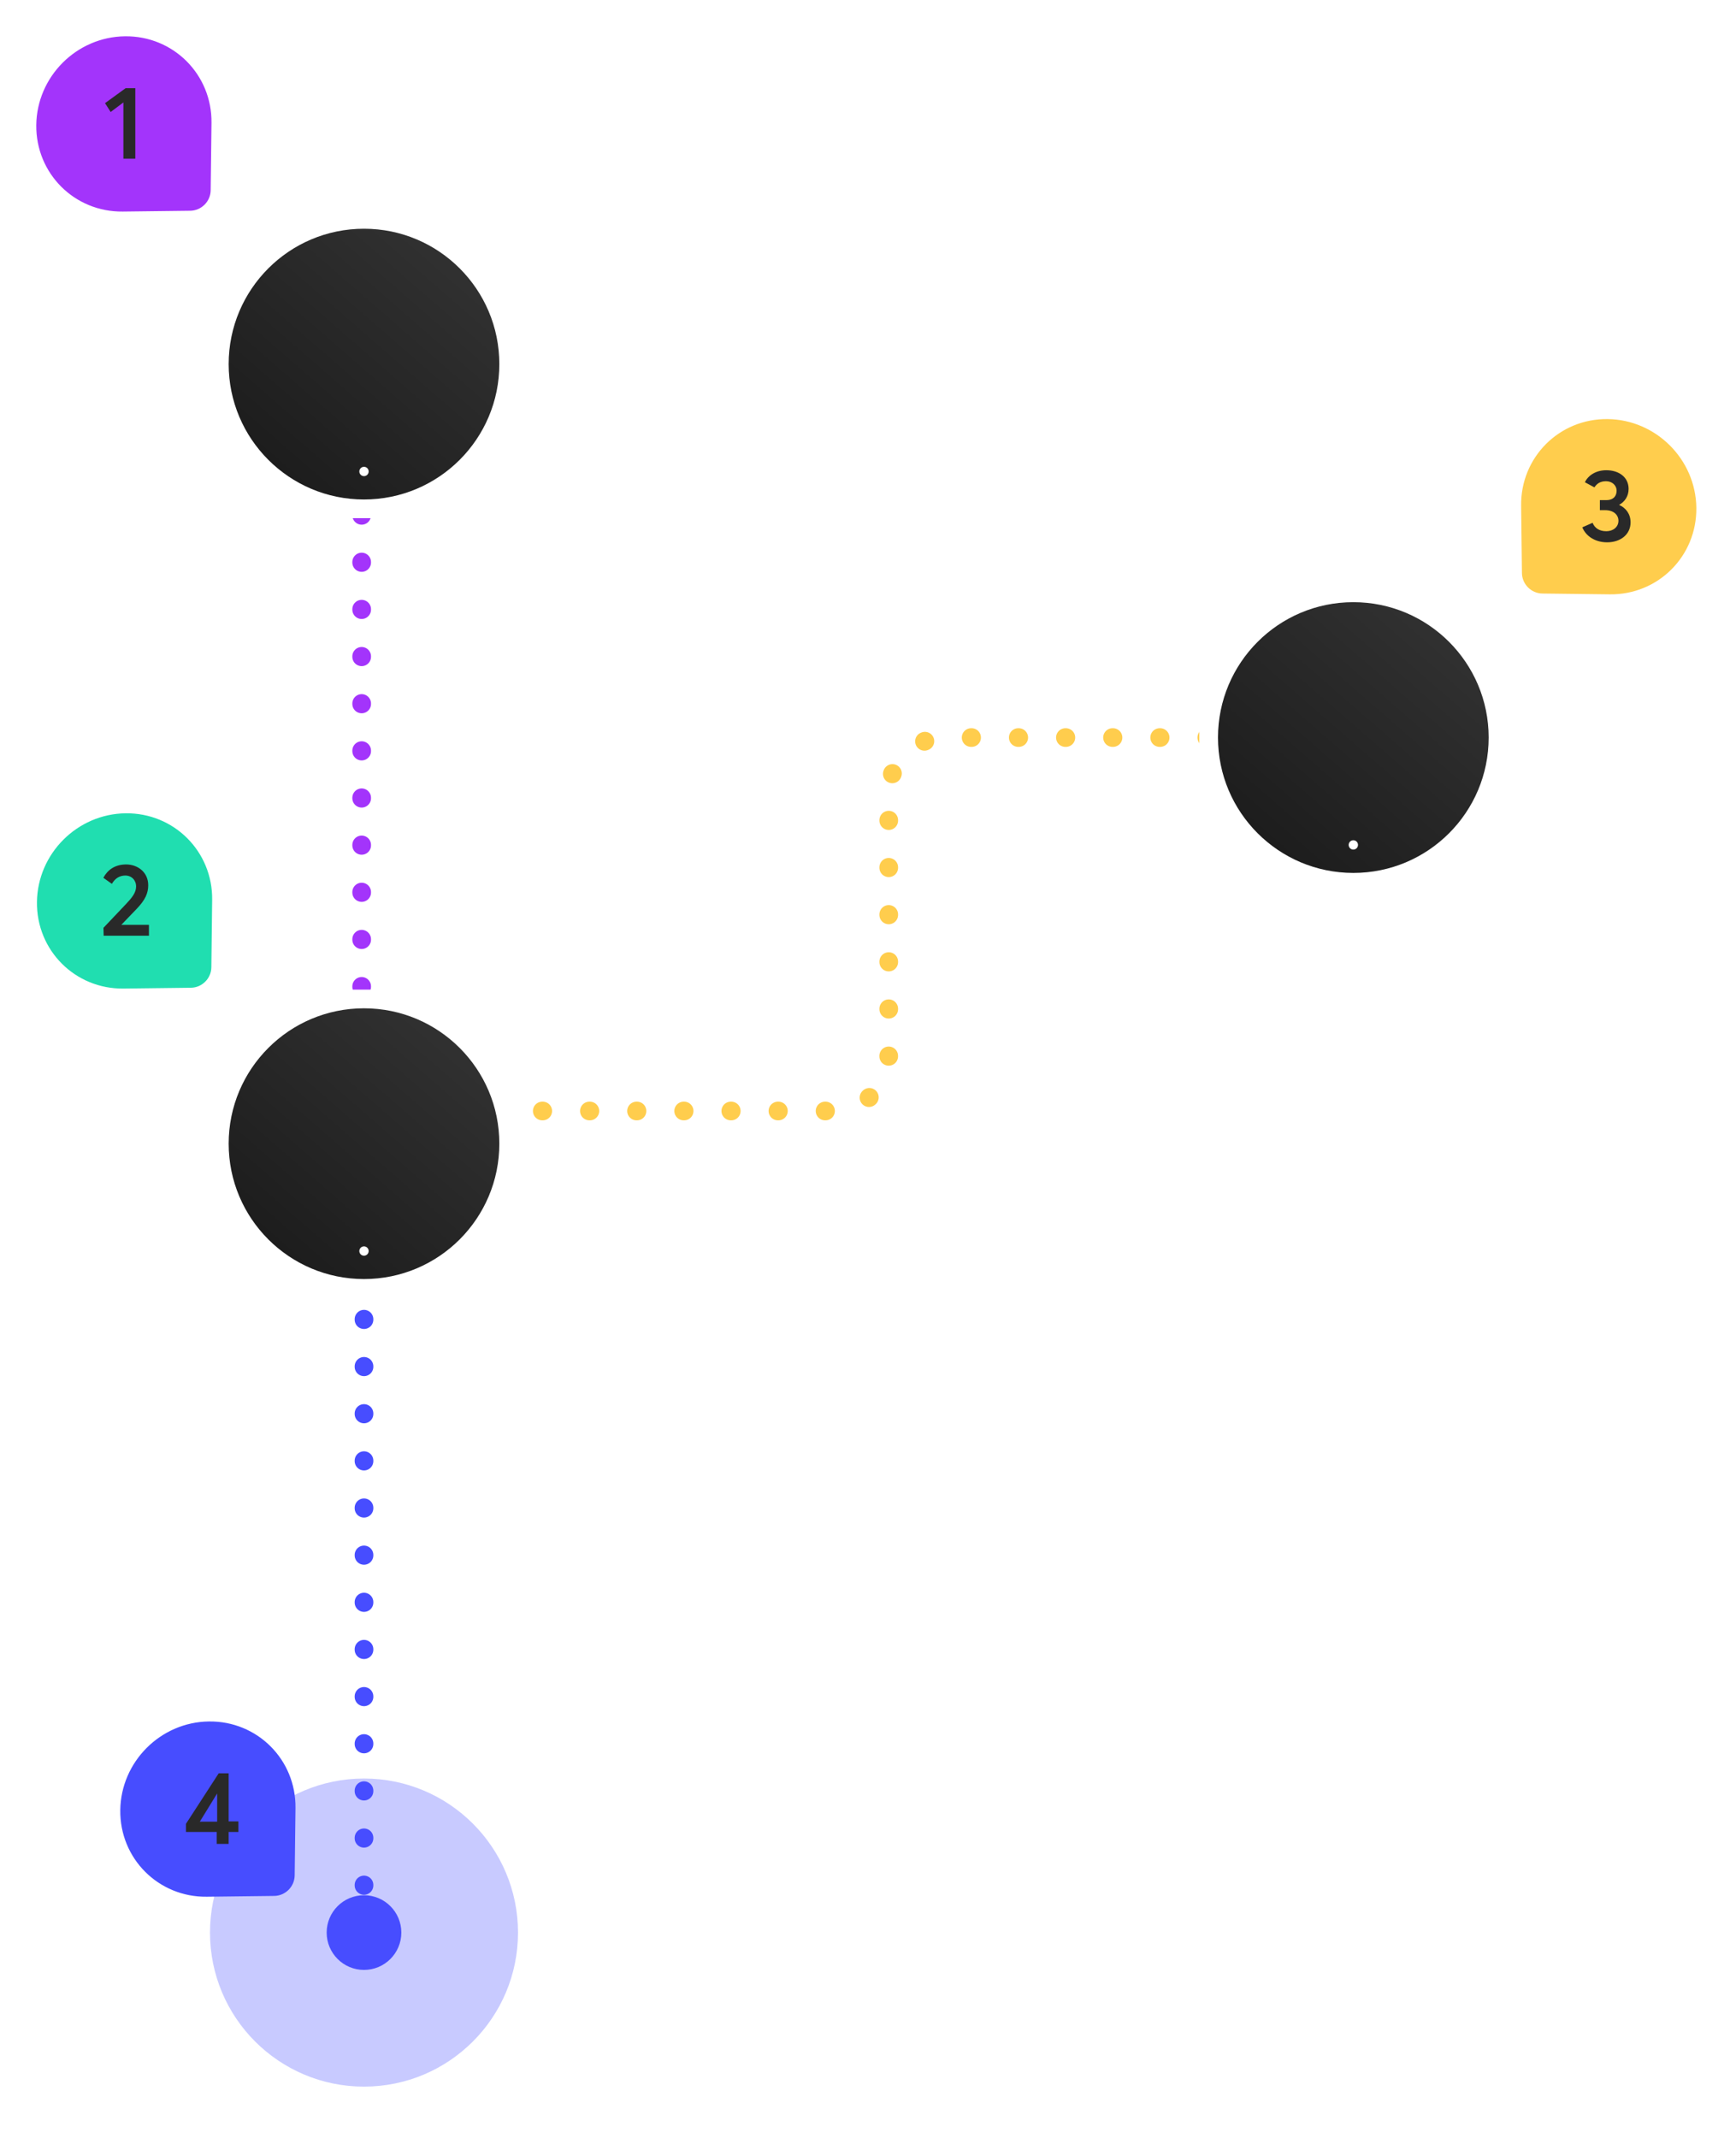 <svg width="372" height="458" viewBox="0 0 372 458" fill="none" xmlns="http://www.w3.org/2000/svg">

<style type="text/css">

    #offset {
    animation: move 50s linear infinite;
    }

    @keyframes move {
        to {
        stroke-dashoffset: -500
        }
    }

   </style>



<path id="offset" d="M78 414L78 245" stroke="#474DFF" stroke-width="4" stroke-linecap="round" stroke-dasharray="0.1 10"/>
<path id="offset" d="M77.5 80V245" stroke="#A334FB" stroke-width="4" stroke-linecap="round" stroke-dasharray="0.1 10"/>
<path d="M97 45H59C51.268 45 45 51.268 45 59V97C45 104.732 51.268 111 59 111H97C104.732 111 111 104.732 111 97V59C111 51.268 104.732 45 97 45Z" fill="white"/>
<path d="M78 107C94.016 107 107 94.016 107 78C107 61.984 94.016 49 78 49C61.984 49 49 61.984 49 78C49 94.016 61.984 107 78 107Z" fill="url(#paint0_linear)"/>
<g filter="url(#filter0_d)">
<path d="M78 102C78.552 102 79 101.552 79 101C79 100.448 78.552 100 78 100C77.448 100 77 100.448 77 101C77 101.552 77.448 102 78 102Z" fill="white"/>
</g>
<path id="offset" d="M96 238H178.445C185.072 238 190.445 232.627 190.445 226V170C190.445 163.373 195.818 158 202.445 158H288" stroke="#FFCD4D" stroke-width="4" stroke-linecap="round" stroke-dasharray="0.1 10"/>
<path d="M97 212H59C51.268 212 45 218.268 45 226V264C45 271.732 51.268 278 59 278H97C104.732 278 111 271.732 111 264V226C111 218.268 104.732 212 97 212Z" fill="white"/>
<path d="M78 274C94.016 274 107 261.016 107 245C107 228.984 94.016 216 78 216C61.984 216 49 228.984 49 245C49 261.016 61.984 274 78 274Z" fill="url(#paint1_linear)"/>
<g filter="url(#filter1_d)">
<path d="M78 269C78.552 269 79 268.552 79 268C79 267.448 78.552 267 78 267C77.448 267 77 267.448 77 268C77 268.552 77.448 269 78 269Z" fill="white"/>
</g>
<path d="M309 125H271C263.268 125 257 131.268 257 139V177C257 184.732 263.268 191 271 191H309C316.732 191 323 184.732 323 177V139C323 131.268 316.732 125 309 125Z" fill="white"/>
<path d="M290 187C306.016 187 319 174.016 319 158C319 141.984 306.016 129 290 129C273.984 129 261 141.984 261 158C261 174.016 273.984 187 290 187Z" fill="url(#paint2_linear)"/>
<g filter="url(#filter2_d)">
<path d="M290 182C290.552 182 291 181.552 291 181C291 180.448 290.552 180 290 180C289.448 180 289 180.448 289 181C289 181.552 289.448 182 290 182Z" fill="white"/>
</g>
<path opacity="0.3" d="M78 447C96.225 447 111 432.225 111 414C111 395.775 96.225 381 78 381C59.775 381 45 395.775 45 414C45 432.225 59.775 447 78 447Z" fill="#474DFF"/>
<path d="M45.32 26.321C45.446 15.953 37.143 7.65 26.775 7.776C16.407 7.901 7.9 16.408 7.775 26.776C7.649 37.144 15.952 45.447 26.32 45.321L40.761 45.146C43.153 45.117 45.117 43.154 45.145 40.762L45.32 26.321Z" fill="#A334FB"/>
<path d="M45.464 192.773C45.59 182.406 37.287 174.101 26.919 174.227C16.551 174.352 8.044 182.859 7.919 193.227C7.793 203.595 16.096 211.899 26.464 211.773L40.905 211.598C43.298 211.569 45.261 209.606 45.29 207.213L45.464 192.773Z" fill="#20DEB0"/>
<path d="M63.32 387.321C63.446 376.954 55.143 368.65 44.775 368.776C34.407 368.901 25.9 377.408 25.775 387.776C25.649 398.144 33.952 406.447 44.32 406.321L58.761 406.147C61.153 406.118 63.117 404.155 63.145 401.762L63.32 387.321Z" fill="#474DFF"/>
<path d="M325.955 108.321C325.83 97.953 334.133 89.65 344.501 89.776C354.869 89.901 363.375 98.408 363.501 108.776C363.626 119.144 355.323 127.447 344.955 127.321L330.515 127.147C328.122 127.118 326.159 125.155 326.13 122.762L325.955 108.321Z" fill="#FFCD4D"/>
<path d="M26.442 34H28.994V18.886H26.926L22.504 22.098L23.714 23.99L26.442 21.944V34Z" fill="#292929"/>
<path d="M346.964 108.168V108.146C348.218 107.464 348.988 106.232 348.988 104.736C348.988 102.184 346.854 100.732 344.214 100.732C342.014 100.732 340.342 101.81 339.616 103.306L341.662 104.406C342.146 103.636 342.894 103.086 344.148 103.086C345.402 103.086 346.414 103.922 346.414 105.132C346.414 106.188 345.798 107.134 344.214 107.134H342.828V109.29H343.972C345.864 109.29 346.81 110.368 346.81 111.556C346.81 112.92 345.644 113.8 344.214 113.8C342.696 113.8 341.728 113.118 341.266 111.996L339.066 112.964C339.814 114.812 341.75 116.176 344.39 116.176C347.272 116.176 349.406 114.482 349.406 111.908C349.406 110.126 348.438 108.828 346.964 108.168Z" fill="#292929"/>
<path d="M46.444 395H48.996V392.448H51.086V390.182H48.996V379.886H46.862L39.844 390.71V392.448H46.444V395ZM42.814 390.248L46.532 384.198V390.248H42.814Z" fill="#292929"/>
<path d="M26.02 198.12V198.098L29.254 194.732C31.168 192.752 31.762 191.3 31.762 189.628C31.762 186.856 29.518 185.184 27.032 185.184C24.568 185.184 23.006 186.416 22.148 188.044L23.974 189.342C24.656 188.154 25.646 187.56 26.856 187.56C28.22 187.56 29.166 188.572 29.166 189.914C29.166 191.212 28.264 192.334 27.032 193.632L22.17 198.758L22.214 200.452H31.916V198.12H26.02Z" fill="#292929"/>
<path d="M78 422C82.418 422 86 418.418 86 414C86 409.582 82.418 406 78 406C73.582 406 70 409.582 70 414C70 418.418 73.582 422 78 422Z" fill="#474DFF"/>
<defs>
<filter id="filter0_d" x="73" y="96" width="10" height="10" filterUnits="userSpaceOnUse" color-interpolation-filters="sRGB">
<feFlood flood-opacity="0" result="BackgroundImageFix"/>
<feColorMatrix in="SourceAlpha" type="matrix" values="0 0 0 0 0 0 0 0 0 0 0 0 0 0 0 0 0 0 127 0"/>
<feOffset/>
<feGaussianBlur stdDeviation="2"/>
<feColorMatrix type="matrix" values="0 0 0 0 1 0 0 0 0 1 0 0 0 0 1 0 0 0 0.1 0"/>
<feBlend mode="normal" in2="BackgroundImageFix" result="effect1_dropShadow"/>
<feBlend mode="normal" in="SourceGraphic" in2="effect1_dropShadow" result="shape"/>
</filter>
<filter id="filter1_d" x="73" y="263" width="10" height="10" filterUnits="userSpaceOnUse" color-interpolation-filters="sRGB">
<feFlood flood-opacity="0" result="BackgroundImageFix"/>
<feColorMatrix in="SourceAlpha" type="matrix" values="0 0 0 0 0 0 0 0 0 0 0 0 0 0 0 0 0 0 127 0"/>
<feOffset/>
<feGaussianBlur stdDeviation="2"/>
<feColorMatrix type="matrix" values="0 0 0 0 1 0 0 0 0 1 0 0 0 0 1 0 0 0 0.1 0"/>
<feBlend mode="normal" in2="BackgroundImageFix" result="effect1_dropShadow"/>
<feBlend mode="normal" in="SourceGraphic" in2="effect1_dropShadow" result="shape"/>
</filter>
<filter id="filter2_d" x="285" y="176" width="10" height="10" filterUnits="userSpaceOnUse" color-interpolation-filters="sRGB">
<feFlood flood-opacity="0" result="BackgroundImageFix"/>
<feColorMatrix in="SourceAlpha" type="matrix" values="0 0 0 0 0 0 0 0 0 0 0 0 0 0 0 0 0 0 127 0"/>
<feOffset/>
<feGaussianBlur stdDeviation="2"/>
<feColorMatrix type="matrix" values="0 0 0 0 1 0 0 0 0 1 0 0 0 0 1 0 0 0 0.1 0"/>
<feBlend mode="normal" in2="BackgroundImageFix" result="effect1_dropShadow"/>
<feBlend mode="normal" in="SourceGraphic" in2="effect1_dropShadow" result="shape"/>
</filter>
<linearGradient id="paint0_linear" x1="105" y1="42" x2="45" y2="111" gradientUnits="userSpaceOnUse">
<stop stop-color="#363636"/>
<stop offset="1" stop-color="#171717"/>
</linearGradient>
<linearGradient id="paint1_linear" x1="105" y1="209" x2="45" y2="278" gradientUnits="userSpaceOnUse">
<stop stop-color="#363636"/>
<stop offset="1" stop-color="#171717"/>
</linearGradient>
<linearGradient id="paint2_linear" x1="317" y1="122" x2="257" y2="191" gradientUnits="userSpaceOnUse">
<stop stop-color="#363636"/>
<stop offset="1" stop-color="#171717"/>
</linearGradient>
</defs>
</svg>
